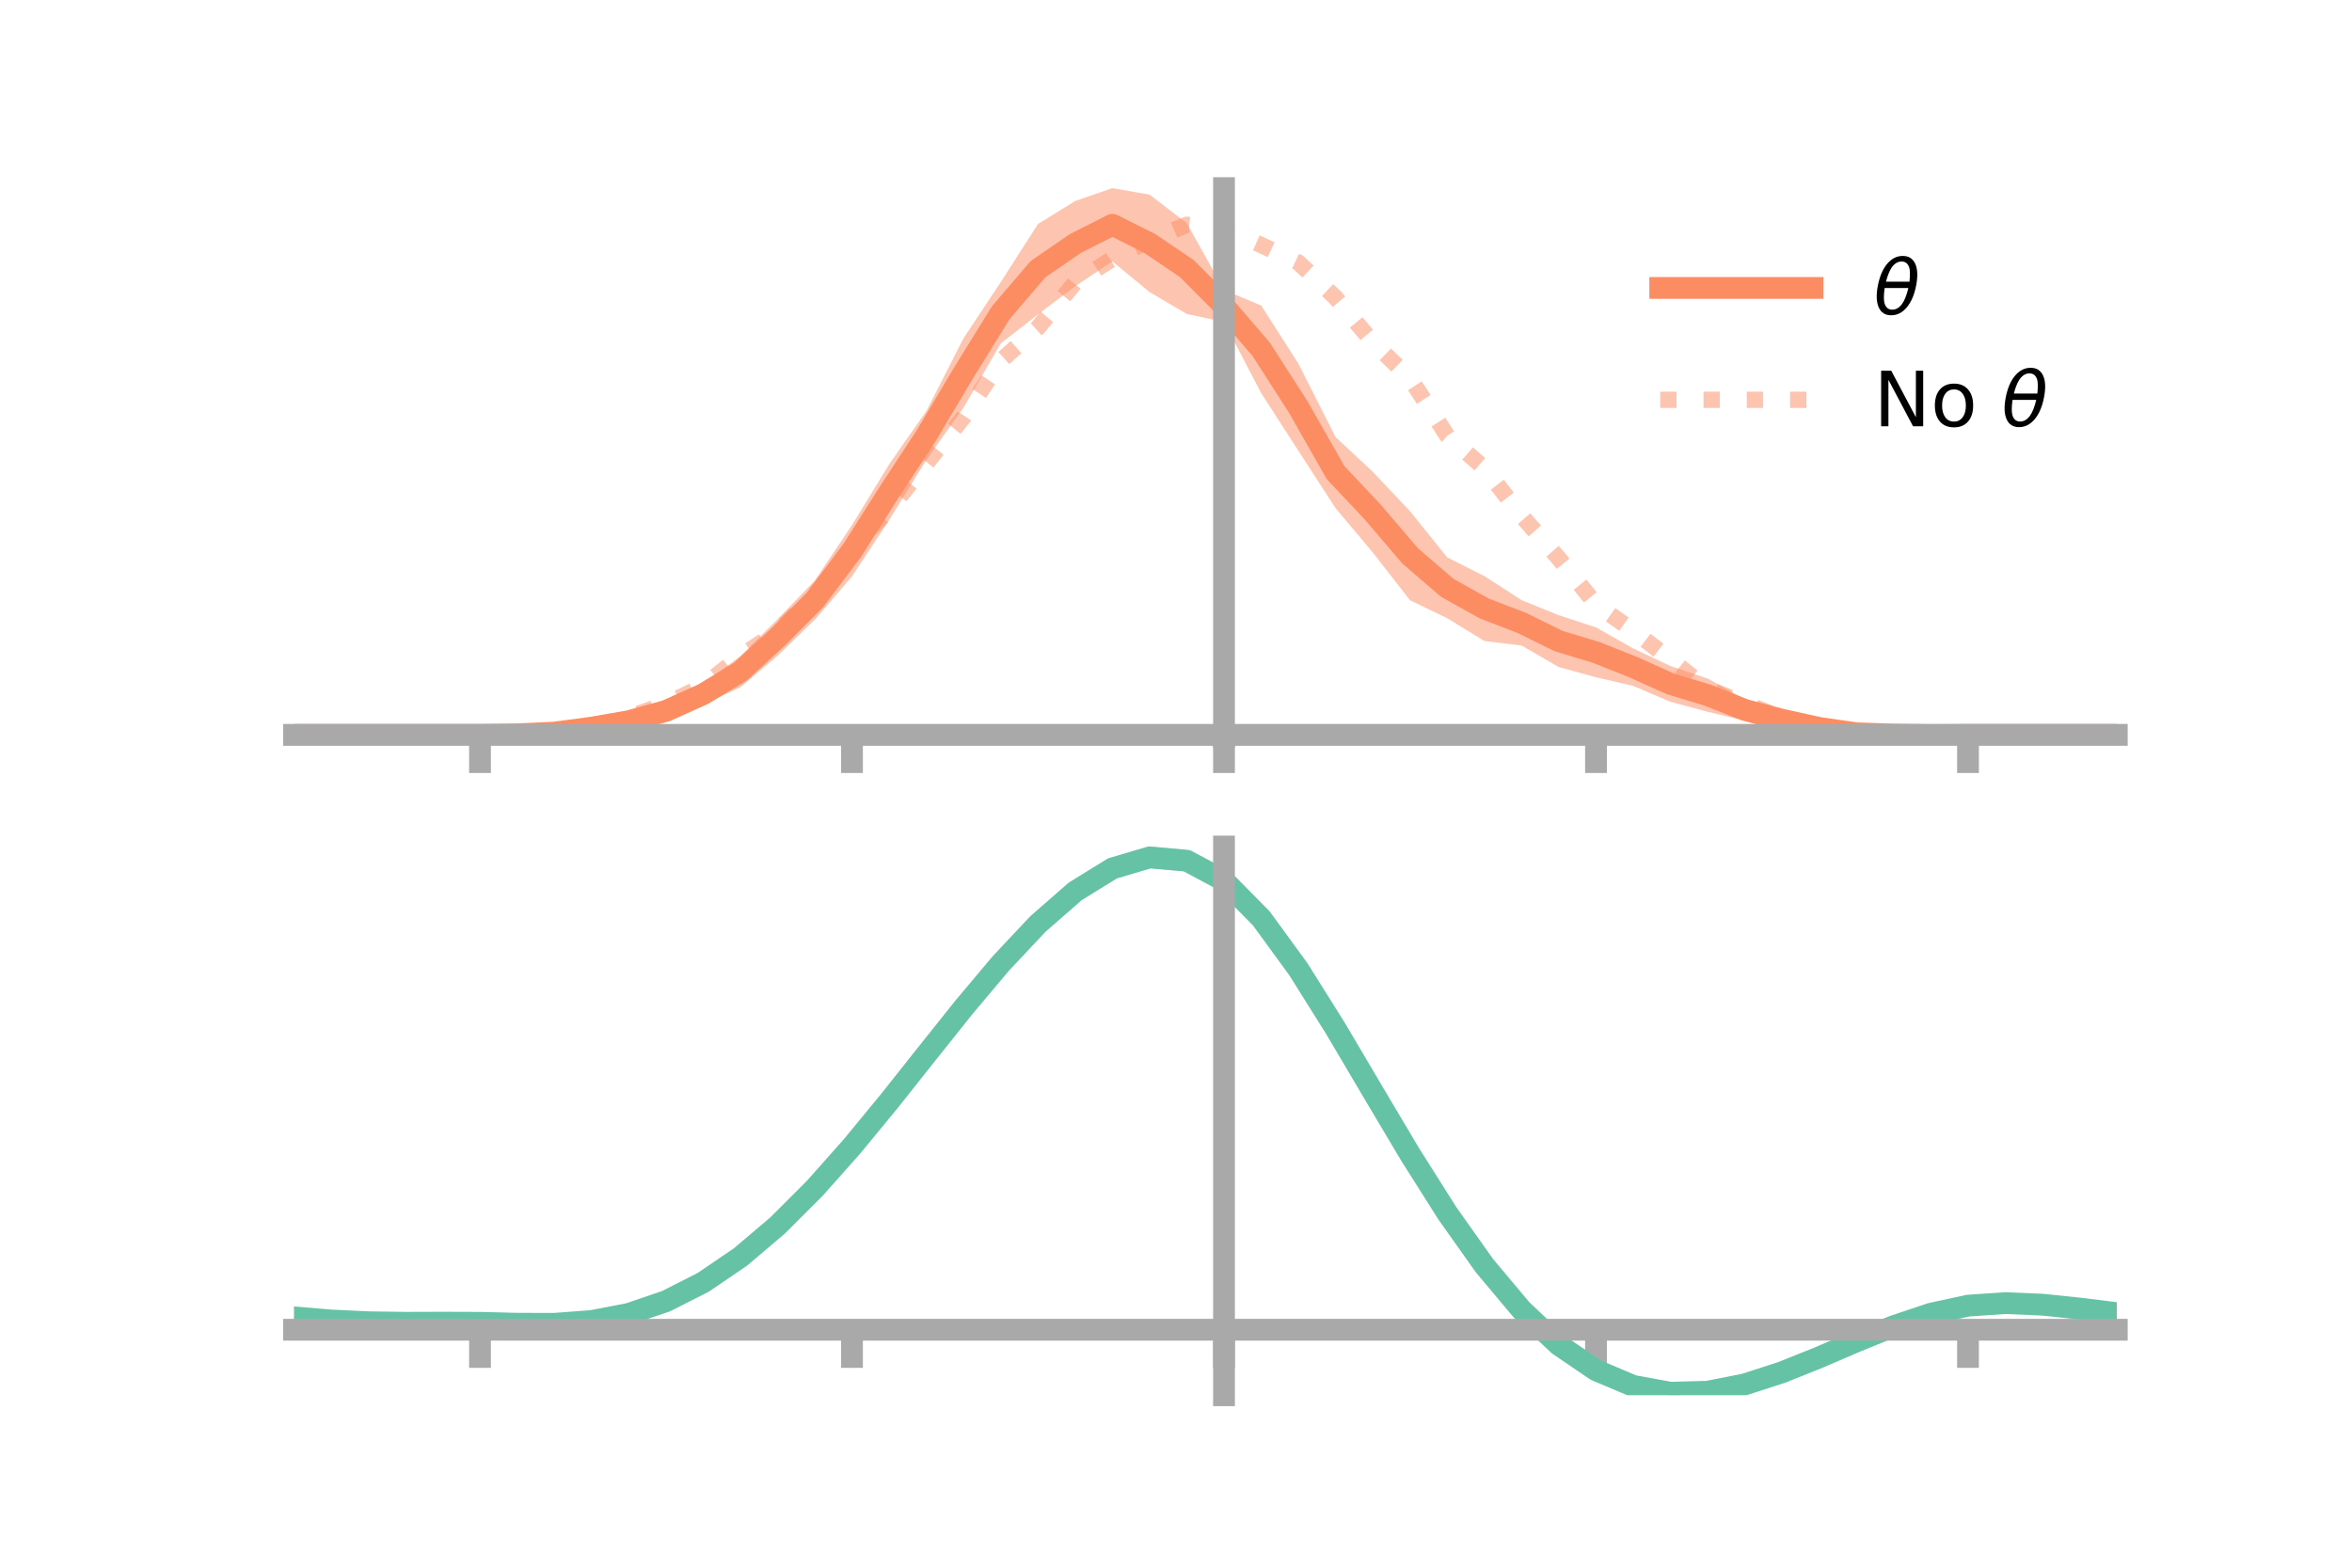<?xml version="1.0" encoding="utf-8" standalone="no"?>
<!DOCTYPE svg PUBLIC "-//W3C//DTD SVG 1.1//EN"
  "http://www.w3.org/Graphics/SVG/1.1/DTD/svg11.dtd">
<!-- Created with matplotlib (https://matplotlib.org/) -->
<svg height="144pt" version="1.1" viewBox="0 0 216 144" width="216pt" xmlns="http://www.w3.org/2000/svg" xmlns:xlink="http://www.w3.org/1999/xlink">
 <defs>
  <style type="text/css">*{stroke-linecap:butt;stroke-linejoin:round;}</style>
 </defs>
 <g id="figure_1">
  <g id="patch_1">
   <path d="M 0 144 
L 216 144 
L 216 0 
L 0 0 
z
" style="fill:none;"/>
  </g>
  <g id="axes_1">
   <g id="patch_2">
    <path d="M 27 67.68 
L 194.4 67.68 
L 194.4 17.28 
L 27 17.28 
z
" style="fill:none;"/>
   </g>
   <g id="PolyCollection_1">
    <path clip-path="url(#p18a037f57c)" d="M 27 67.501 
L 27 67.501 
L 30.416 67.501 
L 33.833 67.501 
L 37.249 67.501 
L 40.665 67.501 
L 44.082 67.499 
L 47.498 67.379 
L 50.914 67.147 
L 54.331 66.483 
L 57.747 65.572 
L 61.163 64.407 
L 64.58 62.814 
L 67.996 60.258 
L 71.412 56.874 
L 74.829 53.326 
L 78.245 48.227 
L 81.661 42.643 
L 85.078 37.75 
L 88.494 31.062 
L 91.91 25.907 
L 95.327 20.572 
L 98.743 18.461 
L 102.159 17.28 
L 105.576 17.883 
L 108.992 20.496 
L 112.408 26.638 
L 115.824 28.063 
L 119.241 33.409 
L 122.657 40.151 
L 126.073 43.339 
L 129.49 46.957 
L 132.906 51.2 
L 136.322 52.919 
L 139.739 55.128 
L 143.155 56.512 
L 146.571 57.631 
L 149.988 59.564 
L 153.404 61.176 
L 156.82 62.324 
L 160.237 64.232 
L 163.653 65.24 
L 167.069 66.216 
L 170.486 67.035 
L 173.902 67.309 
L 177.318 67.454 
L 180.735 67.501 
L 184.151 67.501 
L 187.567 67.501 
L 190.984 67.501 
L 194.4 67.501 
L 194.4 67.501 
L 194.4 67.501 
L 190.984 67.501 
L 187.567 67.501 
L 184.151 67.501 
L 180.735 67.503 
L 177.318 67.592 
L 173.902 67.636 
L 170.486 67.68 
L 167.069 67.515 
L 163.653 66.986 
L 160.237 66.19 
L 156.82 65.383 
L 153.404 64.46 
L 149.988 63.005 
L 146.571 62.211 
L 143.155 61.274 
L 139.739 59.295 
L 136.322 58.882 
L 132.906 56.785 
L 129.49 55.14 
L 126.073 50.747 
L 122.657 46.684 
L 119.241 41.41 
L 115.824 36.111 
L 112.408 29.568 
L 108.992 28.839 
L 105.576 26.832 
L 102.159 24.013 
L 98.743 26.291 
L 95.327 28.88 
L 91.91 31.54 
L 88.494 37.431 
L 85.078 42.237 
L 81.661 47.764 
L 78.245 52.951 
L 74.829 56.92 
L 71.412 60.232 
L 67.996 63.124 
L 64.58 64.712 
L 61.163 66.197 
L 57.747 66.918 
L 54.331 67.191 
L 50.914 67.443 
L 47.498 67.524 
L 44.082 67.502 
L 40.665 67.501 
L 37.249 67.501 
L 33.833 67.501 
L 30.416 67.501 
L 27 67.501 
z
" style="fill:#fc8d62;fill-opacity:0.5;"/>
   </g>
   <g id="matplotlib.axis_1">
    <g id="xtick_1">
     <g id="line2d_1">
      <defs>
       <path d="M 0 0 
L 0 3.5 
" id="me94dd847d7" style="stroke:#a9a9a9;stroke-width:2;"/>
      </defs>
      <g>
       <use style="fill:#a9a9a9;stroke:#a9a9a9;stroke-width:2;" x="44.082" xlink:href="#me94dd847d7" y="67.501"/>
      </g>
     </g>
    </g>
    <g id="xtick_2">
     <g id="line2d_2">
      <g>
       <use style="fill:#a9a9a9;stroke:#a9a9a9;stroke-width:2;" x="78.245" xlink:href="#me94dd847d7" y="67.501"/>
      </g>
     </g>
    </g>
    <g id="xtick_3">
     <g id="line2d_3">
      <g>
       <use style="fill:#a9a9a9;stroke:#a9a9a9;stroke-width:2;" x="112.408" xlink:href="#me94dd847d7" y="67.501"/>
      </g>
     </g>
    </g>
    <g id="xtick_4">
     <g id="line2d_4">
      <g>
       <use style="fill:#a9a9a9;stroke:#a9a9a9;stroke-width:2;" x="146.571" xlink:href="#me94dd847d7" y="67.501"/>
      </g>
     </g>
    </g>
    <g id="xtick_5">
     <g id="line2d_5">
      <g>
       <use style="fill:#a9a9a9;stroke:#a9a9a9;stroke-width:2;" x="180.735" xlink:href="#me94dd847d7" y="67.501"/>
      </g>
     </g>
    </g>
   </g>
   <g id="matplotlib.axis_2"/>
   <g id="line2d_6">
    <path clip-path="url(#p18a037f57c)" d="M 27 67.501 
L 30.416 67.501 
L 33.833 67.501 
L 37.249 67.501 
L 40.665 67.501 
L 44.082 67.501 
L 47.498 67.452 
L 50.914 67.295 
L 54.331 66.837 
L 57.747 66.245 
L 61.163 65.302 
L 64.58 63.763 
L 67.996 61.691 
L 71.412 58.553 
L 74.829 55.123 
L 78.245 50.589 
L 81.661 45.203 
L 85.078 39.994 
L 88.494 34.246 
L 91.91 28.723 
L 95.327 24.726 
L 98.743 22.376 
L 102.159 20.646 
L 105.576 22.357 
L 108.992 24.668 
L 112.408 28.103 
L 115.824 32.087 
L 119.241 37.409 
L 122.657 43.417 
L 126.073 47.043 
L 129.49 51.048 
L 132.906 53.993 
L 136.322 55.9 
L 139.739 57.211 
L 143.155 58.893 
L 146.571 59.921 
L 149.988 61.284 
L 153.404 62.818 
L 156.82 63.853 
L 160.237 65.211 
L 163.653 66.113 
L 167.069 66.865 
L 170.486 67.357 
L 173.902 67.473 
L 177.318 67.523 
L 180.735 67.502 
L 184.151 67.501 
L 187.567 67.501 
L 190.984 67.501 
L 194.4 67.501 
" style="fill:none;stroke:#fc8d62;stroke-linecap:square;stroke-width:2;"/>
   </g>
   <g id="line2d_7">
    <path clip-path="url(#p18a037f57c)" d="M 27 67.501 
L 30.416 67.501 
L 33.833 67.501 
L 37.249 67.501 
L 40.665 67.501 
L 44.082 67.501 
L 47.498 67.45 
L 50.914 67.249 
L 54.331 66.776 
L 57.747 65.861 
L 61.163 64.672 
L 64.58 63.015 
L 67.996 60.293 
L 71.412 58.012 
L 74.829 54.684 
L 78.245 50.163 
L 81.661 46.834 
L 85.078 42.548 
L 88.494 38.307 
L 91.91 33.139 
L 95.327 30.091 
L 98.743 25.953 
L 102.159 23.771 
L 105.576 22.067 
L 108.992 20.646 
L 112.408 20.982 
L 115.824 22.509 
L 119.241 24.115 
L 122.657 27.345 
L 126.073 31.44 
L 129.49 34.743 
L 132.906 40.025 
L 136.322 43.006 
L 139.739 47.383 
L 143.155 51.296 
L 146.571 55.519 
L 149.988 57.935 
L 153.404 60.573 
L 156.82 63.277 
L 160.237 64.616 
L 163.653 65.949 
L 167.069 66.856 
L 170.486 67.233 
L 173.902 67.455 
L 177.318 67.515 
L 180.735 67.501 
L 184.151 67.501 
L 187.567 67.501 
L 190.984 67.501 
L 194.4 67.501 
" style="fill:none;stroke:#fc8d62;stroke-dasharray:1.5,2.475;stroke-dashoffset:0;stroke-opacity:0.5;stroke-width:1.5;"/>
   </g>
   <g id="patch_3">
    <path d="M 112.408 67.68 
L 112.408 17.28 
" style="fill:none;stroke:#a9a9a9;stroke-linecap:square;stroke-linejoin:miter;stroke-width:2;"/>
   </g>
   <g id="patch_4">
    <path d="M 194.4 67.68 
L 194.4 17.28 
" style="fill:none;"/>
   </g>
   <g id="patch_5">
    <path d="M 27 67.501 
L 194.4 67.501 
" style="fill:none;stroke:#a9a9a9;stroke-linecap:square;stroke-linejoin:miter;stroke-width:2;"/>
   </g>
   <g id="patch_6">
    <path d="M 27 17.28 
L 194.4 17.28 
" style="fill:none;"/>
   </g>
   <g id="legend_1">
    <g id="line2d_8">
     <path d="M 152.47 26.449 
L 166.47 26.449 
" style="fill:none;stroke:#fc8d62;stroke-linecap:square;stroke-width:2;"/>
    </g>
    <g id="line2d_9"/>
    <g id="text_1">
     <!-- $\theta$ -->
     <g transform="translate(172.07 28.899)scale(0.07 -0.07)">
      <defs>
       <path d="M 45.516 34.672 
L 14.453 34.672 
Q 12.359 20.062 14.5 13.875 
Q 17.188 6.25 24.469 6.25 
Q 31.781 6.25 37.359 13.922 
Q 42.234 20.656 45.516 34.672 
z
M 47.016 42.969 
Q 48.344 56.844 46.625 61.719 
Q 43.953 69.438 36.766 69.438 
Q 29.297 69.438 23.828 61.812 
Q 19.531 55.672 16.156 42.969 
z
M 38.188 76.766 
Q 49.906 76.766 54.594 66.406 
Q 59.281 56.109 55.719 37.844 
Q 52.203 19.625 43.453 9.281 
Q 34.766 -1.125 23.047 -1.125 
Q 11.281 -1.125 6.641 9.281 
Q 2 19.625 5.516 37.844 
Q 9.078 56.109 17.719 66.406 
Q 26.422 76.766 38.188 76.766 
z
" id="DejaVuSans-Oblique-952"/>
      </defs>
      <use transform="translate(0 0.234)" xlink:href="#DejaVuSans-Oblique-952"/>
     </g>
    </g>
    <g id="line2d_10">
     <path d="M 152.47 36.724 
L 166.47 36.724 
" style="fill:none;stroke:#fc8d62;stroke-dasharray:1.5,2.475;stroke-dashoffset:0;stroke-opacity:0.5;stroke-width:1.5;"/>
    </g>
    <g id="line2d_11"/>
    <g id="text_2">
     <!-- No $\theta$ -->
     <g transform="translate(172.07 39.174)scale(0.07 -0.07)">
      <defs>
       <path d="M 9.812 72.906 
L 23.094 72.906 
L 55.422 11.922 
L 55.422 72.906 
L 64.984 72.906 
L 64.984 0 
L 51.703 0 
L 19.391 60.984 
L 19.391 0 
L 9.812 0 
z
" id="DejaVuSans-78"/>
       <path d="M 30.609 48.391 
Q 23.391 48.391 19.188 42.75 
Q 14.984 37.109 14.984 27.297 
Q 14.984 17.484 19.156 11.844 
Q 23.344 6.203 30.609 6.203 
Q 37.797 6.203 41.984 11.859 
Q 46.188 17.531 46.188 27.297 
Q 46.188 37.016 41.984 42.703 
Q 37.797 48.391 30.609 48.391 
z
M 30.609 56 
Q 42.328 56 49.016 48.375 
Q 55.719 40.766 55.719 27.297 
Q 55.719 13.875 49.016 6.219 
Q 42.328 -1.422 30.609 -1.422 
Q 18.844 -1.422 12.172 6.219 
Q 5.516 13.875 5.516 27.297 
Q 5.516 40.766 12.172 48.375 
Q 18.844 56 30.609 56 
z
" id="DejaVuSans-111"/>
       <path id="DejaVuSans-32"/>
      </defs>
      <use transform="translate(0 0.234)" xlink:href="#DejaVuSans-78"/>
      <use transform="translate(74.805 0.234)" xlink:href="#DejaVuSans-111"/>
      <use transform="translate(135.986 0.234)" xlink:href="#DejaVuSans-32"/>
      <use transform="translate(167.773 0.234)" xlink:href="#DejaVuSans-Oblique-952"/>
     </g>
    </g>
   </g>
  </g>
  <g id="axes_2">
   <g id="patch_7">
    <path d="M 27 128.16 
L 194.4 128.16 
L 194.4 77.76 
L 27 77.76 
z
" style="fill:none;"/>
   </g>
   <g id="PolyCollection_2">
    <path clip-path="url(#p1ce341cb81)" d="M 27 121.05 
L 27 120.966 
L 30.416 121.263 
L 33.833 121.427 
L 37.249 121.474 
L 40.665 121.459 
L 44.082 121.47 
L 47.498 121.557 
L 50.914 121.563 
L 54.331 121.307 
L 57.747 120.645 
L 61.163 119.464 
L 64.58 117.693 
L 67.996 115.311 
L 71.412 112.337 
L 74.829 108.831 
L 78.245 104.887 
L 81.661 100.632 
L 85.078 96.223 
L 88.494 91.841 
L 91.91 87.687 
L 95.327 83.977 
L 98.743 80.935 
L 102.159 78.787 
L 105.576 77.76 
L 108.992 78.074 
L 112.408 79.933 
L 115.824 83.443 
L 119.241 88.2 
L 122.657 93.735 
L 126.073 99.615 
L 129.49 105.461 
L 132.906 110.96 
L 136.322 115.868 
L 139.739 120.007 
L 143.155 123.27 
L 146.571 125.617 
L 149.988 127.068 
L 153.404 127.696 
L 156.82 127.611 
L 160.237 126.949 
L 163.653 125.863 
L 167.069 124.518 
L 170.486 123.079 
L 173.902 121.713 
L 177.318 120.581 
L 180.735 119.844 
L 184.151 119.612 
L 187.567 119.763 
L 190.984 120.128 
L 194.4 120.564 
L 194.4 120.676 
L 194.4 120.676 
L 190.984 120.266 
L 187.567 119.921 
L 184.151 119.782 
L 180.735 120.018 
L 177.318 120.764 
L 173.902 121.929 
L 170.486 123.347 
L 167.069 124.845 
L 163.653 126.246 
L 160.237 127.373 
L 156.82 128.062 
L 153.404 128.16 
L 149.988 127.54 
L 146.571 126.109 
L 143.155 123.812 
L 139.739 120.642 
L 136.322 116.637 
L 132.906 111.896 
L 129.49 106.58 
L 126.073 100.924 
L 122.657 95.229 
L 119.241 89.863 
L 115.824 85.248 
L 112.408 81.844 
L 108.992 80.049 
L 105.576 79.752 
L 102.159 80.75 
L 98.743 82.824 
L 95.327 85.752 
L 91.91 89.312 
L 88.494 93.288 
L 85.078 97.472 
L 81.661 101.673 
L 78.245 105.721 
L 74.829 109.468 
L 71.412 112.796 
L 67.996 115.62 
L 64.58 117.886 
L 61.163 119.582 
L 57.747 120.729 
L 54.331 121.382 
L 50.914 121.634 
L 47.498 121.627 
L 44.082 121.541 
L 40.665 121.527 
L 37.249 121.533 
L 33.833 121.481 
L 30.416 121.325 
L 27 121.05 
z
" style="fill:#66c2a5;fill-opacity:0.5;"/>
   </g>
   <g id="matplotlib.axis_3">
    <g id="xtick_6">
     <g id="line2d_12">
      <g>
       <use style="fill:#a9a9a9;stroke:#a9a9a9;stroke-width:2;" x="44.082" xlink:href="#me94dd847d7" y="122.144"/>
      </g>
     </g>
    </g>
    <g id="xtick_7">
     <g id="line2d_13">
      <g>
       <use style="fill:#a9a9a9;stroke:#a9a9a9;stroke-width:2;" x="78.245" xlink:href="#me94dd847d7" y="122.144"/>
      </g>
     </g>
    </g>
    <g id="xtick_8">
     <g id="line2d_14">
      <g>
       <use style="fill:#a9a9a9;stroke:#a9a9a9;stroke-width:2;" x="112.408" xlink:href="#me94dd847d7" y="122.144"/>
      </g>
     </g>
    </g>
    <g id="xtick_9">
     <g id="line2d_15">
      <g>
       <use style="fill:#a9a9a9;stroke:#a9a9a9;stroke-width:2;" x="146.571" xlink:href="#me94dd847d7" y="122.144"/>
      </g>
     </g>
    </g>
    <g id="xtick_10">
     <g id="line2d_16">
      <g>
       <use style="fill:#a9a9a9;stroke:#a9a9a9;stroke-width:2;" x="180.735" xlink:href="#me94dd847d7" y="122.144"/>
      </g>
     </g>
    </g>
   </g>
   <g id="matplotlib.axis_4"/>
   <g id="line2d_17">
    <path clip-path="url(#p1ce341cb81)" d="M 27 121.008 
L 30.416 121.294 
L 33.833 121.454 
L 37.249 121.504 
L 40.665 121.493 
L 44.082 121.505 
L 47.498 121.592 
L 50.914 121.598 
L 54.331 121.344 
L 57.747 120.687 
L 61.163 119.523 
L 64.58 117.79 
L 67.996 115.465 
L 71.412 112.567 
L 74.829 109.15 
L 78.245 105.304 
L 81.661 101.153 
L 85.078 96.847 
L 88.494 92.564 
L 91.91 88.5 
L 95.327 84.865 
L 98.743 81.88 
L 102.159 79.769 
L 105.576 78.756 
L 108.992 79.061 
L 112.408 80.889 
L 115.824 84.346 
L 119.241 89.032 
L 122.657 94.482 
L 126.073 100.27 
L 129.49 106.021 
L 132.906 111.428 
L 136.322 116.252 
L 139.739 120.324 
L 143.155 123.541 
L 146.571 125.863 
L 149.988 127.304 
L 153.404 127.928 
L 156.82 127.837 
L 160.237 127.161 
L 163.653 126.054 
L 167.069 124.681 
L 170.486 123.213 
L 173.902 121.821 
L 177.318 120.673 
L 180.735 119.931 
L 184.151 119.697 
L 187.567 119.842 
L 190.984 120.197 
L 194.4 120.62 
" style="fill:none;stroke:#66c2a5;stroke-linecap:square;stroke-width:2;"/>
   </g>
   <g id="patch_8">
    <path d="M 112.408 128.16 
L 112.408 77.76 
" style="fill:none;stroke:#a9a9a9;stroke-linecap:square;stroke-linejoin:miter;stroke-width:2;"/>
   </g>
   <g id="patch_9">
    <path d="M 194.4 128.16 
L 194.4 77.76 
" style="fill:none;"/>
   </g>
   <g id="patch_10">
    <path d="M 27 122.144 
L 194.4 122.144 
" style="fill:none;stroke:#a9a9a9;stroke-linecap:square;stroke-linejoin:miter;stroke-width:2;"/>
   </g>
   <g id="patch_11">
    <path d="M 27 77.76 
L 194.4 77.76 
" style="fill:none;"/>
   </g>
  </g>
 </g>
 <defs>
  <clipPath id="p18a037f57c">
   <rect height="50.4" width="167.4" x="27" y="17.28"/>
  </clipPath>
  <clipPath id="p1ce341cb81">
   <rect height="50.4" width="167.4" x="27" y="77.76"/>
  </clipPath>
 </defs>
</svg>
